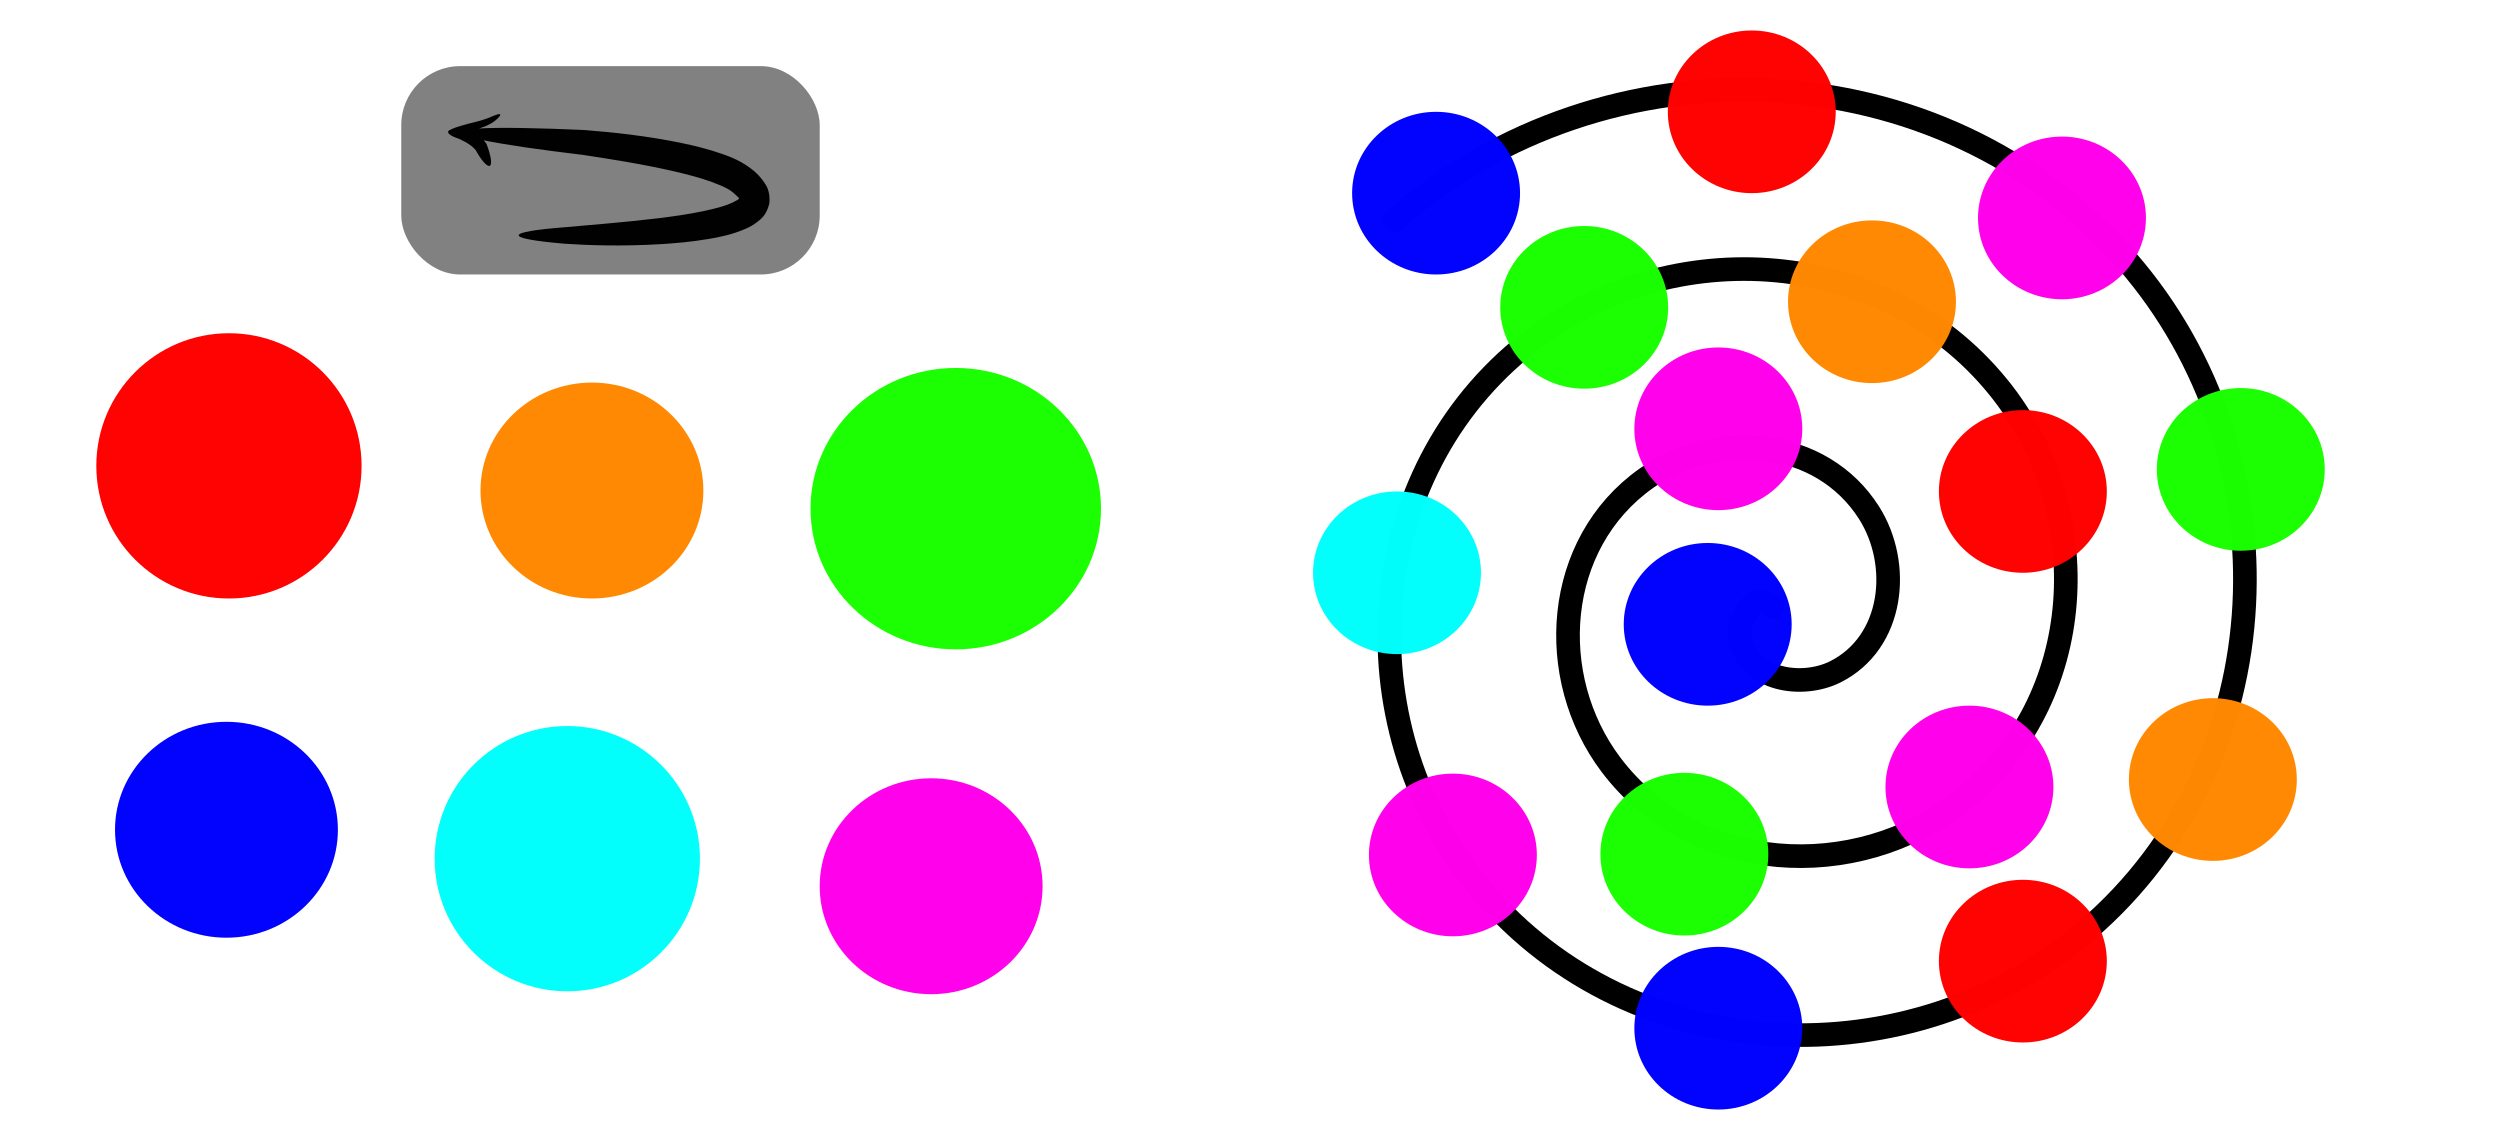 <?xml version="1.0" encoding="UTF-8" standalone="no"?>
<!-- Created with Inkscape (http://www.inkscape.org/) -->

<svg
   width="2400"
   height="1080"
   viewBox="0 0 635 285.75"
   version="1.1"
   id="svg5"
   inkscape:version="1.2.2 (b0a8486541, 2022-12-01)"
   sodipodi:docname="spiral.svg"
   xmlns:inkscape="http://www.inkscape.org/namespaces/inkscape"
   xmlns:sodipodi="http://sodipodi.sourceforge.net/DTD/sodipodi-0.dtd"
   xmlns="http://www.w3.org/2000/svg"
   xmlns:svg="http://www.w3.org/2000/svg">
  <sodipodi:namedview
     id="namedview7"
     pagecolor="#ffffff"
     bordercolor="#000000"
     borderopacity="0.25"
     inkscape:showpageshadow="2"
     inkscape:pageopacity="0.0"
     inkscape:pagecheckerboard="0"
     inkscape:deskcolor="#d1d1d1"
     inkscape:document-units="mm"
     showgrid="false"
     inkscape:zoom="0.18641099"
     inkscape:cx="1480.5994"
     inkscape:cy="579.365"
     inkscape:window-width="1920"
     inkscape:window-height="1003"
     inkscape:window-x="0"
     inkscape:window-y="0"
     inkscape:window-maximized="1"
     inkscape:current-layer="layer1" />
  <defs
     id="defs2">
    <inkscape:path-effect
       effect="skeletal"
       id="path-effect1966"
       is_visible="true"
       lpeversion="1"
       pattern="M 0,4.992 C 0,2.236 2.236,0 4.992,0 c 2.756,0 4.992,2.236 4.992,4.992 0,2.756 -2.236,4.992 -4.992,4.992 C 2.236,9.984 0,7.748 0,4.992 Z"
       copytype="single_stretched"
       prop_scale="0.121"
       scale_y_rel="false"
       spacing="0"
       normal_offset="0"
       tang_offset="0"
       prop_units="false"
       vertical_pattern="false"
       hide_knot="false"
       fuse_tolerance="0" />
    <inkscape:path-effect
       effect="skeletal"
       id="path-effect1962"
       is_visible="true"
       lpeversion="1"
       pattern="M 0,4.992 C 0,2.236 2.236,0 4.992,0 c 2.756,0 4.992,2.236 4.992,4.992 0,2.756 -2.236,4.992 -4.992,4.992 C 2.236,9.984 0,7.748 0,4.992 Z"
       copytype="single_stretched"
       prop_scale="0.22"
       scale_y_rel="false"
       spacing="0"
       normal_offset="0"
       tang_offset="0"
       prop_units="false"
       vertical_pattern="false"
       hide_knot="false"
       fuse_tolerance="0" />
    <inkscape:path-effect
       effect="skeletal"
       id="path-effect1833"
       is_visible="true"
       lpeversion="1"
       pattern="M 0,4.992 C 0,2.236 2.236,0 4.992,0 c 2.756,0 4.992,2.236 4.992,4.992 0,2.756 -2.236,4.992 -4.992,4.992 C 2.236,9.984 0,7.748 0,4.992 Z"
       copytype="single_stretched"
       prop_scale="0.377"
       scale_y_rel="false"
       spacing="0"
       normal_offset="0"
       tang_offset="0"
       prop_units="false"
       vertical_pattern="false"
       hide_knot="false"
       fuse_tolerance="0" />
    <inkscape:path-effect
       effect="skeletal"
       id="path-effect1829"
       is_visible="true"
       lpeversion="1"
       pattern="M 0,4.992 C 0,2.236 2.236,0 4.992,0 c 2.756,0 4.992,2.236 4.992,4.992 0,2.756 -2.236,4.992 -4.992,4.992 C 2.236,9.984 0,7.748 0,4.992 Z"
       copytype="single_stretched"
       prop_scale="0.5"
       scale_y_rel="false"
       spacing="0"
       normal_offset="0"
       tang_offset="0"
       prop_units="false"
       vertical_pattern="false"
       hide_knot="false"
       fuse_tolerance="0" />
  </defs>
  <g
     inkscape:label="Слой 1"
     inkscape:groupmode="layer"
     id="layer1">
    <path
       sodipodi:type="spiral"
       style="fill:none;fill-rule:evenodd;stroke:#000000;stroke-width:6;stroke-linecap:round;stroke-linejoin:round;stroke-dasharray:none"
       id="path5486"
       sodipodi:cx="448.12622"
       sodipodi:cy="129.19893"
       sodipodi:expansion="1"
       sodipodi:revolution="3"
       sodipodi:radius="137.39786"
       sodipodi:argument="-18.076906"
       sodipodi:t0="0"
       d="m 448.126,129.199 c 4.933,4.809 -4.048,9.022 -7.992,8.199 -10.688,-2.231 -12.576,-15.86 -8.405,-24.184 7.46,-14.888 27.299,-16.874 40.375,-8.612 19.19,12.126 21.298,38.891 8.818,56.566 -16.634,23.557 -50.539,25.775 -72.757,9.024 -27.96,-21.079 -30.28,-62.212 -9.231,-88.948 25.493,-32.381 73.9,-34.8 105.139,-9.437 36.814,29.889 39.331,85.597 9.644,121.331 -34.275,41.255 -97.301,43.868 -137.522,9.85 C 330.493,164.335 327.785,93.98 366.138,49.275 409.164,-0.877 486.857,-3.68 536.042,39.012 c 54.605,47.396 57.502,132.432 10.469,186.095"
       transform="matrix(0,-1,-1,0,579.364,602.385)" />
    <circle
       style="opacity:0.99;fill:#ff0000;stroke:none;stroke-width:0.966;stroke-linecap:round;stroke-linejoin:round;stop-color:#000000"
       id="path470"
       cx="58.152"
       cy="118.33"
       r="33.688" />
    <circle
       style="opacity:0.99;fill:#00fffc;fill-opacity:1;stroke:none;stroke-width:0.966;stroke-linecap:round;stroke-linejoin:round;stop-color:#000000"
       id="path470-0"
       cx="144.095"
       cy="218.1"
       r="33.688" />
    <ellipse
       style="opacity:0.99;fill:#ff8800;fill-opacity:1;stroke:none;stroke-width:3.322;stroke-linecap:round;stroke-linejoin:round;stroke-dasharray:none;stop-color:#000000"
       id="path1289"
       cx="150.348"
       cy="124.596"
       rx="28.305"
       ry="27.421" />
    <ellipse
       style="opacity:0.99;fill:#0000ff;fill-opacity:1;stroke:none;stroke-width:3.322;stroke-linecap:round;stroke-linejoin:round;stroke-dasharray:none;stop-color:#000000"
       id="path1289-4"
       cx="57.52"
       cy="210.758"
       rx="28.305"
       ry="27.421" />
    <ellipse
       style="opacity:0.99;fill:#0000ff;fill-opacity:1;stroke:none;stroke-width:2.503;stroke-linecap:round;stroke-linejoin:round;stroke-dasharray:none;stop-color:#000000"
       id="path1289-4-1"
       cx="364.764"
       cy="49.062"
       rx="21.326"
       ry="20.66" />
    <ellipse
       style="opacity:0.99;fill:#ff0000;fill-opacity:1;stroke:none;stroke-width:0.966;stroke-linecap:round;stroke-linejoin:round;stroke-dasharray:none;stop-color:#000000;font-variation-settings:normal;vector-effect:none;stroke-miterlimit:4;stroke-dashoffset:0;stroke-opacity:1;-inkscape-stroke:none;stop-opacity:1"
       id="path1289-4-1-1"
       cx="444.949"
       cy="28.402"
       rx="21.326"
       ry="20.66" />
    <ellipse
       style="font-variation-settings:normal;opacity:0.99;vector-effect:none;fill:#ff00eb;fill-opacity:1;stroke:none;stroke-width:3.322;stroke-linecap:round;stroke-linejoin:round;stroke-miterlimit:4;stroke-dasharray:none;stroke-dashoffset:0;stroke-opacity:1;-inkscape-stroke:none;stop-color:#000000;stop-opacity:1"
       id="path1289-4-1-1-8"
       cx="523.742"
       cy="55.355"
       rx="21.326"
       ry="20.66" />
    <ellipse
       style="font-variation-settings:normal;opacity:0.99;vector-effect:none;fill:#1bff00;fill-opacity:1;stroke:none;stroke-width:4.33;stroke-linecap:round;stroke-linejoin:round;stroke-miterlimit:4;stroke-dasharray:none;stroke-dashoffset:0;stroke-opacity:1;-inkscape-stroke:none;stop-color:#000000;stop-opacity:1"
       id="path1289-4-1-1-4"
       cx="569.161"
       cy="119.226"
       rx="21.326"
       ry="20.66" />
    <ellipse
       style="font-variation-settings:normal;opacity:0.99;vector-effect:none;fill:#ff8800;fill-opacity:1;stroke:none;stroke-width:3.322;stroke-linecap:round;stroke-linejoin:round;stroke-miterlimit:4;stroke-dasharray:none;stroke-dashoffset:0;stroke-opacity:1;-inkscape-stroke:none;stop-color:#000000;stop-opacity:1"
       id="path1289-4-1-1-81"
       cx="562.065"
       cy="198"
       rx="21.326"
       ry="20.66" />
    <ellipse
       style="font-variation-settings:normal;opacity:0.99;vector-effect:none;fill:#ff0000;fill-opacity:1;stroke:none;stroke-width:0.966;stroke-linecap:round;stroke-linejoin:round;stroke-miterlimit:4;stroke-dasharray:none;stroke-dashoffset:0;stroke-opacity:1;-inkscape-stroke:none;stop-color:#000000"
       id="path1289-4-1-1-0"
       cx="513.806"
       cy="244.129"
       rx="21.326"
       ry="20.66" />
    <ellipse
       style="font-variation-settings:normal;opacity:0.99;vector-effect:none;fill:#0000ff;fill-opacity:1;stroke:none;stroke-width:3.322;stroke-linecap:round;stroke-linejoin:round;stroke-miterlimit:4;stroke-dasharray:none;stroke-dashoffset:0;stroke-opacity:1;-inkscape-stroke:none;stop-color:#000000;stop-opacity:1"
       id="path1289-4-1-1-3"
       cx="436.452"
       cy="261.161"
       rx="21.326"
       ry="20.66" />
    <ellipse
       style="font-variation-settings:normal;opacity:0.99;vector-effect:none;fill:#ff00eb;fill-opacity:1;stroke:none;stroke-width:3.322;stroke-linecap:round;stroke-linejoin:round;stroke-miterlimit:4;stroke-dasharray:none;stroke-dashoffset:0;stroke-opacity:1;-inkscape-stroke:none;stop-color:#000000;stop-opacity:1"
       id="path1289-4-1-1-04"
       cx="369.032"
       cy="217.161"
       rx="21.326"
       ry="20.66" />
    <ellipse
       style="font-variation-settings:normal;opacity:0.99;vector-effect:none;fill:#00fffc;fill-opacity:1;stroke:none;stroke-width:0.966;stroke-linecap:round;stroke-linejoin:round;stroke-miterlimit:4;stroke-dasharray:none;stroke-dashoffset:0;stroke-opacity:1;-inkscape-stroke:none;stop-color:#000000;stop-opacity:1"
       id="path1289-4-1-1-44"
       cx="354.839"
       cy="145.484"
       rx="21.326"
       ry="20.66" />
    <ellipse
       style="font-variation-settings:normal;opacity:0.99;vector-effect:none;fill:#1bff00;fill-opacity:1;stroke:none;stroke-width:4.33;stroke-linecap:round;stroke-linejoin:round;stroke-miterlimit:4;stroke-dasharray:none;stroke-dashoffset:0;stroke-opacity:1;-inkscape-stroke:none;stop-color:#000000;stop-opacity:1"
       id="path1289-4-1-1-47"
       cx="402.387"
       cy="78.065"
       rx="21.326"
       ry="20.66" />
    <ellipse
       style="font-variation-settings:normal;opacity:0.99;vector-effect:none;fill:#ff8800;fill-opacity:1;stroke:none;stroke-width:3.322;stroke-linecap:round;stroke-linejoin:round;stroke-miterlimit:4;stroke-dasharray:none;stroke-dashoffset:0;stroke-opacity:1;-inkscape-stroke:none;stop-color:#000000;stop-opacity:1"
       id="path1289-4-1-1-6"
       cx="475.484"
       cy="76.645"
       rx="21.326"
       ry="20.66" />
    <ellipse
       style="font-variation-settings:normal;opacity:0.99;vector-effect:none;fill:#ff0000;fill-opacity:1;stroke:none;stroke-width:0.966;stroke-linecap:round;stroke-linejoin:round;stroke-miterlimit:4;stroke-dasharray:none;stroke-dashoffset:0;stroke-opacity:1;-inkscape-stroke:none;stop-color:#000000"
       id="path1289-4-1-1-31"
       cx="513.806"
       cy="124.824"
       rx="21.326"
       ry="20.66" />
    <ellipse
       style="font-variation-settings:normal;opacity:0.99;vector-effect:none;fill:#ff00eb;fill-opacity:1;stroke:none;stroke-width:3.322;stroke-linecap:round;stroke-linejoin:round;stroke-miterlimit:4;stroke-dasharray:none;stroke-dashoffset:0;stroke-opacity:1;-inkscape-stroke:none;stop-color:#000000;stop-opacity:1"
       id="path1289-4-1-1-7"
       cx="500.237"
       cy="199.898"
       rx="21.326"
       ry="20.66" />
    <ellipse
       style="font-variation-settings:normal;opacity:0.99;vector-effect:none;fill:#1bff00;fill-opacity:1;stroke:none;stroke-width:4.33;stroke-linecap:round;stroke-linejoin:round;stroke-miterlimit:4;stroke-dasharray:none;stroke-dashoffset:0;stroke-opacity:1;-inkscape-stroke:none;stop-color:#000000;stop-opacity:1"
       id="path1289-4-1-1-5"
       cx="427.827"
       cy="216.96"
       rx="21.326"
       ry="20.66" />
    <ellipse
       style="font-variation-settings:normal;opacity:0.99;vector-effect:none;fill:#ff00eb;fill-opacity:1;stroke:none;stroke-width:3.322;stroke-linecap:round;stroke-linejoin:round;stroke-miterlimit:4;stroke-dasharray:none;stroke-dashoffset:0;stroke-opacity:1;-inkscape-stroke:none;stop-color:#000000;stop-opacity:1"
       id="path1289-4-1-1-9"
       cx="436.452"
       cy="108.915"
       rx="21.326"
       ry="20.66" />
    <ellipse
       style="font-variation-settings:normal;opacity:0.99;vector-effect:none;fill:#0000ff;fill-opacity:1;stroke:none;stroke-width:3.322;stroke-linecap:round;stroke-linejoin:round;stroke-miterlimit:4;stroke-dasharray:none;stroke-dashoffset:0;stroke-opacity:1;-inkscape-stroke:none;stop-color:#000000;stop-opacity:1"
       id="path1289-4-1-1-62"
       cx="433.758"
       cy="158.578"
       rx="21.326"
       ry="20.66" />
    <ellipse
       style="opacity:0.99;fill:#ff00eb;fill-opacity:1;stroke:none;stroke-width:3.322;stroke-linecap:round;stroke-linejoin:round;stroke-dasharray:none;stop-color:#000000"
       id="path1289-4-8"
       cx="236.511"
       cy="225.107"
       rx="28.305"
       ry="27.421" />
    <ellipse
       style="opacity:0.99;fill:#1bff00;fill-opacity:1;stroke:none;stroke-width:4.33;stroke-linecap:round;stroke-linejoin:round;stroke-dasharray:none;stop-color:#000000"
       id="path1289-4-4"
       cx="242.765"
       cy="129.199"
       rx="36.888"
       ry="35.736" />
    <rect
       style="font-variation-settings:normal;opacity:0.99;fill:#808080;fill-opacity:1;stroke:none;stroke-width:10;stroke-linecap:round;stroke-linejoin:round;stroke-miterlimit:4;stroke-dasharray:none;stroke-dashoffset:0;stroke-opacity:1;stop-color:#000000;stop-opacity:1"
       id="rect1651"
       width="106.284"
       height="52.926"
       x="101.921"
       y="16.795"
       ry="14.964" />
    <path
       id="path1827"
       style="font-variation-settings:normal;opacity:0.99;fill:#000000;fill-opacity:1;stroke:none;stroke-width:15.228;stroke-linecap:round;stroke-linejoin:round;stroke-miterlimit:4;stroke-dasharray:none;stroke-dashoffset:0;stroke-opacity:1;stop-color:#000000;stop-opacity:1"
       d="m 126.628,29.003 c -0.492,0.088 -1.396,0.444 -2.856,1.067 -0.997,0.376 -1.977,0.647 -3.303,0.98 -0.948,0.238 -1.758,0.434 -2.606,0.684 -1.647,0.449 -2.944,0.911 -3.594,1.28 -0.163,0.076 -0.286,0.162 -0.362,0.258 -8.2e-4,0.001 -0.003,0.003 -0.004,0.005 -0.07,0.073 -0.101,0.139 -0.088,0.198 -0.085,0.558 1.072,1.24 2.846,1.811 0.942,0.446 2.067,1.009 3.012,1.74 0.452,0.349 0.836,0.715 1.166,1.108 1.303,2.419 2.777,4.179 3.497,4.003 0.031,-0.009 0.031,-0.009 0.031,-0.009 0,0 -4.6e-4,3.25e-4 0.03,-0.011 0.674,-0.293 0.328,-2.541 -0.827,-5.592 -0.211,-0.305 -0.445,-0.6 -0.701,-0.885 5.4,1.107 14.163,2.392 25.132,3.694 6.918,1.052 15.419,2.364 23.573,4.268 3.101,0.726 6.25,1.538 9.225,2.62 1.427,0.551 2.78,1.063 3.89,1.665 0.553,0.3 1.046,0.622 1.465,0.984 0.738,0.644 1.332,1.139 1.621,1.587 -0.317,0.267 -0.831,0.533 -1.454,0.86 -2.277,1.122 -5.06,1.745 -7.847,2.348 -3.813,0.794 -7.708,1.331 -11.311,1.772 -8.557,1.045 -18.617,1.807 -23.788,2.286 -7.339,0.572 -11.62,1.274 -11.623,2.045 l -7.9e-4,1.21e-4 c -0.003,0.771 4.274,1.504 11.637,2.131 5.952,0.42 14.722,0.694 24.368,0.118 3.743,-0.222 7.846,-0.587 12.039,-1.292 2.965,-0.475 6.312,-1.174 9.647,-2.642 1.135,-0.476 2.408,-1.209 3.665,-2.332 1.038,-0.858 1.895,-2.259 2.311,-4.166 0.18,-2.03 -0.252,-3.71 -1.064,-4.882 -1.049,-1.657 -2.272,-2.869 -3.428,-3.748 -0.831,-0.647 -1.682,-1.206 -2.539,-1.694 -1.725,-0.981 -3.451,-1.66 -5.036,-2.185 -3.453,-1.215 -6.908,-2.059 -10.178,-2.736 -8.757,-1.819 -17.378,-2.738 -24.551,-3.301 -12.111,-0.561 -21.579,-0.711 -26.913,-0.411 1.02,-0.305 1.928,-0.673 2.738,-1.125 1.626,-0.852 2.797,-2.186 2.599,-2.456 -0.026,-0.025 -0.027,-0.024 -0.027,-0.024 3e-5,1.6e-5 -1.5e-4,-1.78e-4 -0.031,-0.02 -0.078,-0.03 -0.196,-0.03 -0.36,-7.14e-4 z" />
  </g>
</svg>
